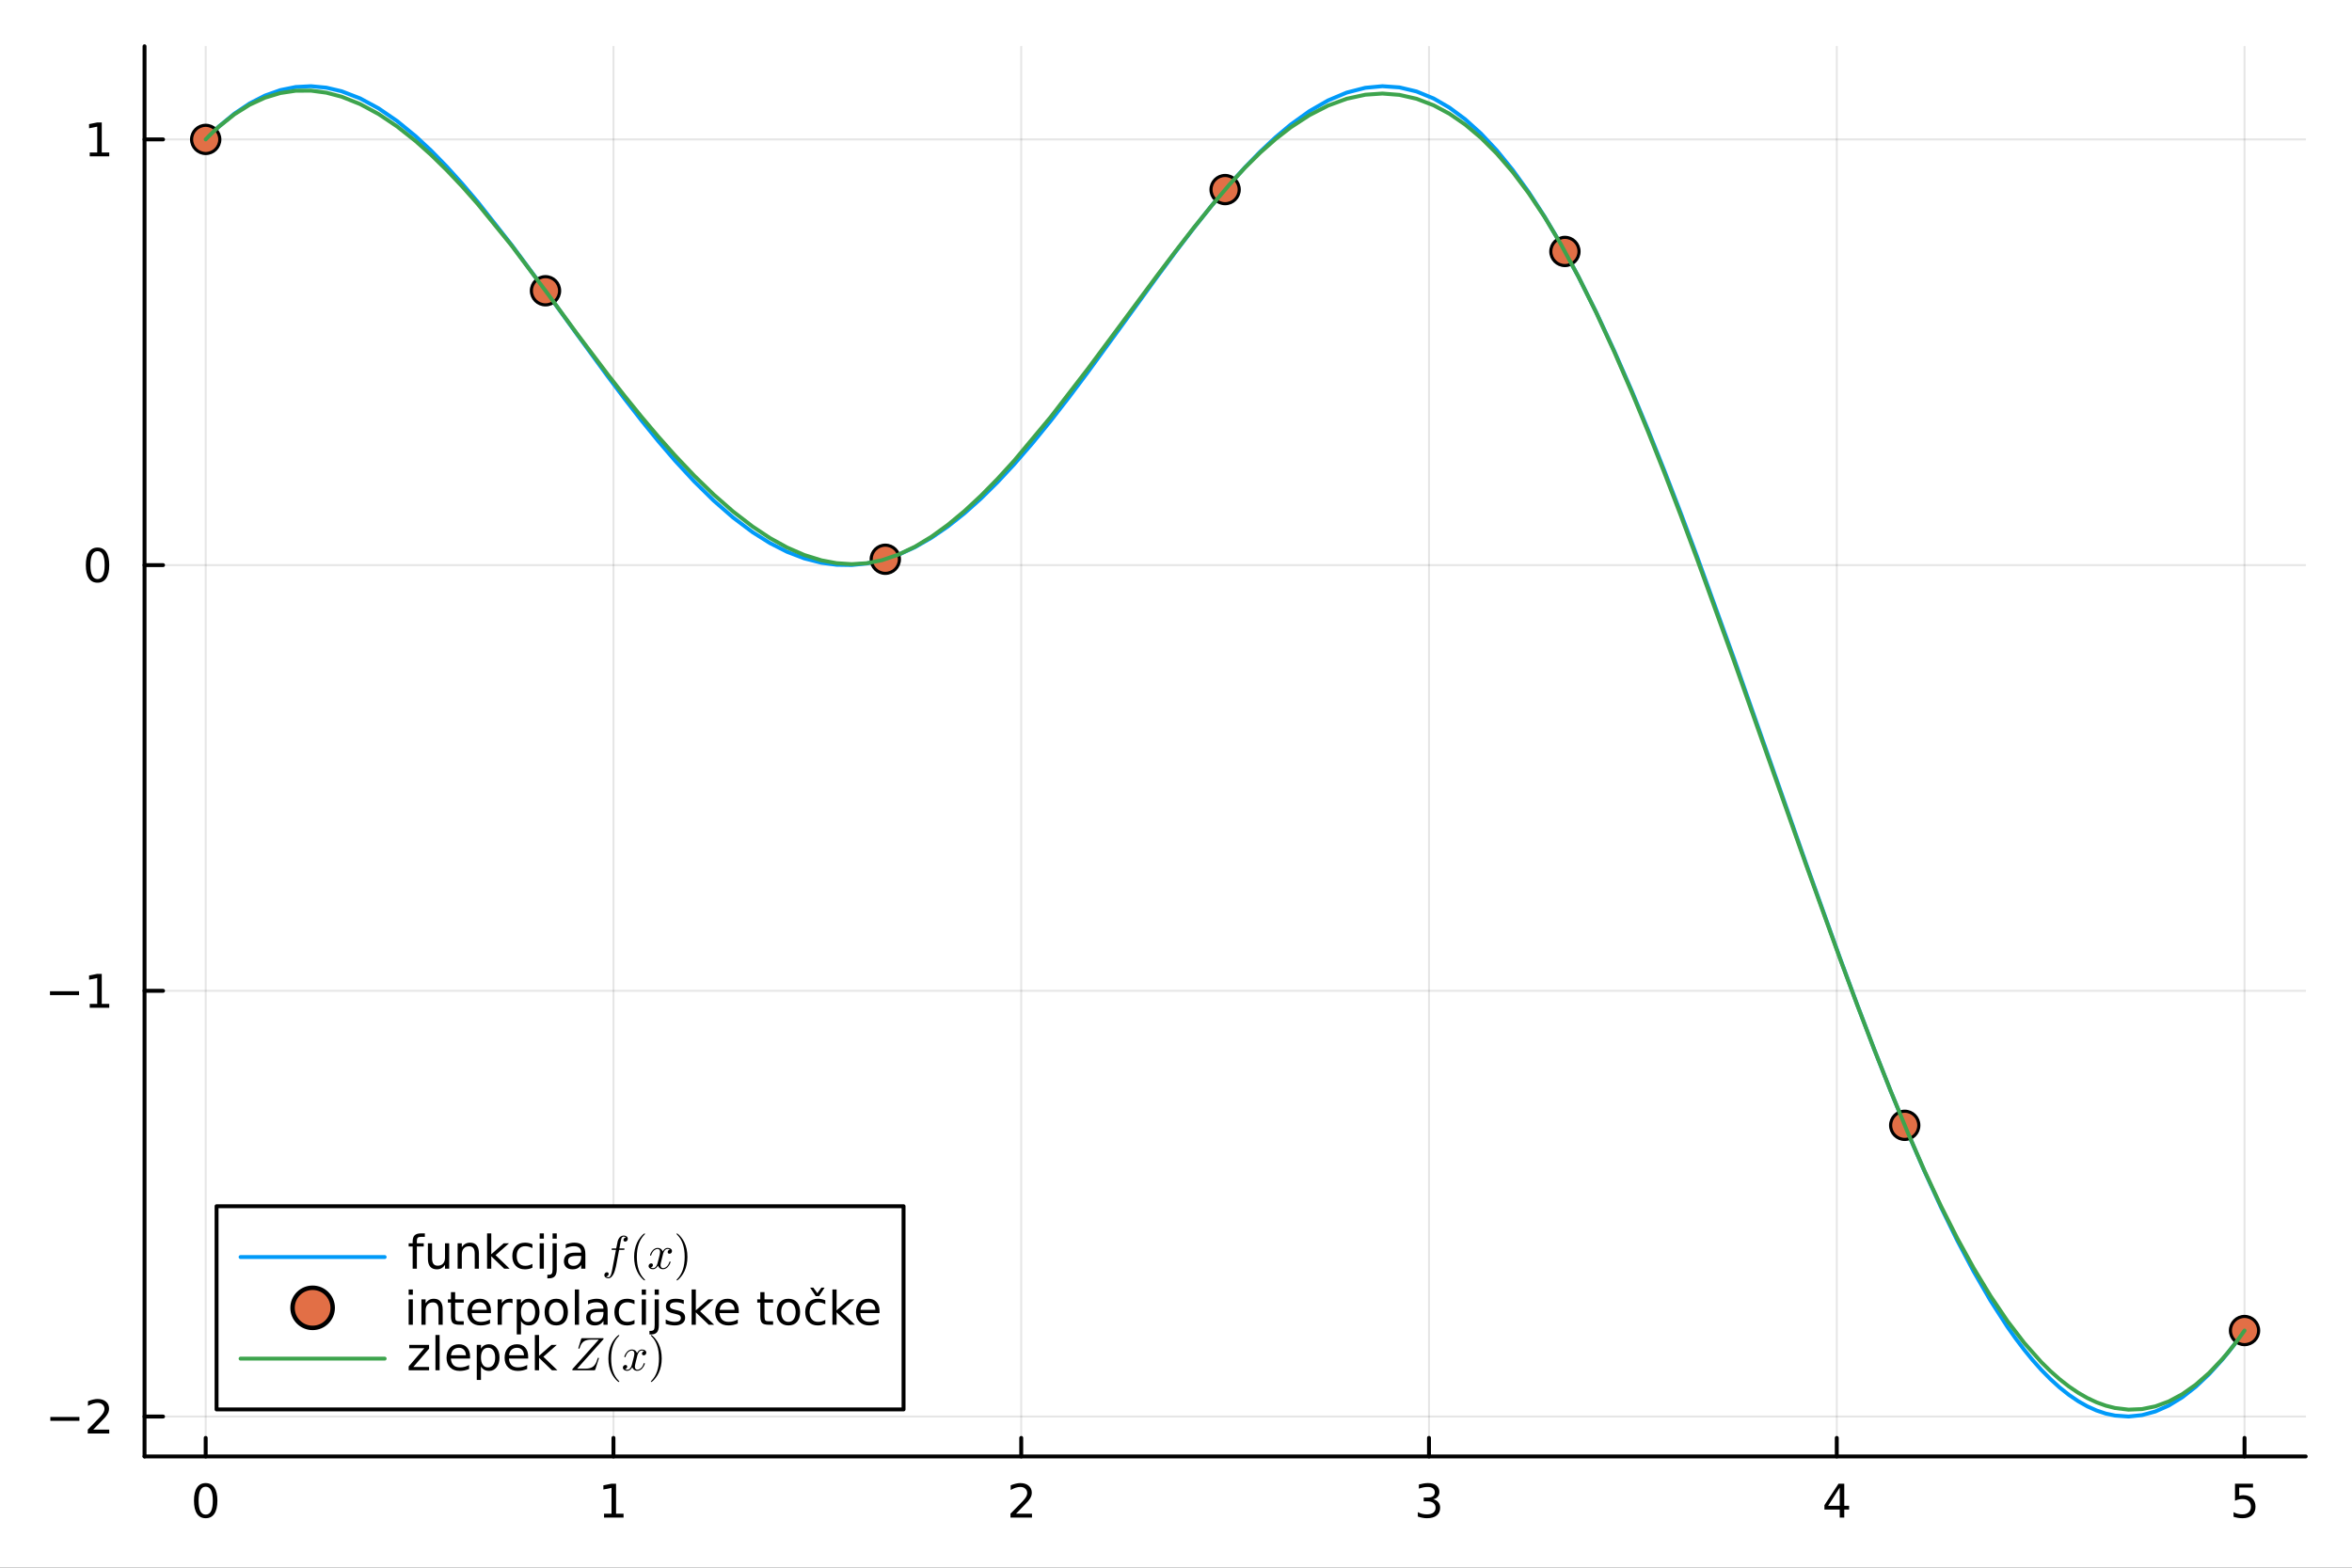 <?xml version="1.0" encoding="utf-8"?>
<svg xmlns="http://www.w3.org/2000/svg" xmlns:xlink="http://www.w3.org/1999/xlink" width="600" height="400" viewBox="0 0 2400 1600">
<rect x="0" y="0" width="2400" height="1600" fill="#333333" stroke="none"/>
<defs>
  <clipPath id="clip600">
    <rect x="0" y="0" width="2400" height="1600"/>
  </clipPath>
</defs>
<path clip-path="url(#clip600)" d="M0 1600 L2400 1600 L2400 0 L0 0  Z" fill="#ffffff" fill-rule="evenodd" fill-opacity="1"/>
<defs>
  <clipPath id="clip601">
    <rect x="480" y="0" width="1681" height="1600"/>
  </clipPath>
</defs>
<path clip-path="url(#clip600)" d="M147.478 1486.45 L2352.76 1486.45 L2352.76 47.244 L147.478 47.244  Z" fill="#ffffff" fill-rule="evenodd" fill-opacity="1"/>
<defs>
  <clipPath id="clip602">
    <rect x="147" y="47" width="2206" height="1440"/>
  </clipPath>
</defs>
<polyline clip-path="url(#clip602)" style="stroke:#000000; stroke-linecap:round; stroke-linejoin:round; stroke-width:2; stroke-opacity:0.1; fill:none" points="209.891,1486.45 209.891,47.244 "/>
<polyline clip-path="url(#clip602)" style="stroke:#000000; stroke-linecap:round; stroke-linejoin:round; stroke-width:2; stroke-opacity:0.1; fill:none" points="625.982,1486.45 625.982,47.244 "/>
<polyline clip-path="url(#clip602)" style="stroke:#000000; stroke-linecap:round; stroke-linejoin:round; stroke-width:2; stroke-opacity:0.1; fill:none" points="1042.07,1486.45 1042.07,47.244 "/>
<polyline clip-path="url(#clip602)" style="stroke:#000000; stroke-linecap:round; stroke-linejoin:round; stroke-width:2; stroke-opacity:0.1; fill:none" points="1458.16,1486.45 1458.16,47.244 "/>
<polyline clip-path="url(#clip602)" style="stroke:#000000; stroke-linecap:round; stroke-linejoin:round; stroke-width:2; stroke-opacity:0.1; fill:none" points="1874.25,1486.45 1874.25,47.244 "/>
<polyline clip-path="url(#clip602)" style="stroke:#000000; stroke-linecap:round; stroke-linejoin:round; stroke-width:2; stroke-opacity:0.1; fill:none" points="2290.34,1486.45 2290.34,47.244 "/>
<polyline clip-path="url(#clip600)" style="stroke:#000000; stroke-linecap:round; stroke-linejoin:round; stroke-width:4; stroke-opacity:1; fill:none" points="147.478,1486.45 2352.76,1486.45 "/>
<polyline clip-path="url(#clip600)" style="stroke:#000000; stroke-linecap:round; stroke-linejoin:round; stroke-width:4; stroke-opacity:1; fill:none" points="209.891,1486.45 209.891,1467.55 "/>
<polyline clip-path="url(#clip600)" style="stroke:#000000; stroke-linecap:round; stroke-linejoin:round; stroke-width:4; stroke-opacity:1; fill:none" points="625.982,1486.45 625.982,1467.55 "/>
<polyline clip-path="url(#clip600)" style="stroke:#000000; stroke-linecap:round; stroke-linejoin:round; stroke-width:4; stroke-opacity:1; fill:none" points="1042.07,1486.45 1042.07,1467.55 "/>
<polyline clip-path="url(#clip600)" style="stroke:#000000; stroke-linecap:round; stroke-linejoin:round; stroke-width:4; stroke-opacity:1; fill:none" points="1458.16,1486.45 1458.16,1467.55 "/>
<polyline clip-path="url(#clip600)" style="stroke:#000000; stroke-linecap:round; stroke-linejoin:round; stroke-width:4; stroke-opacity:1; fill:none" points="1874.25,1486.45 1874.25,1467.55 "/>
<polyline clip-path="url(#clip600)" style="stroke:#000000; stroke-linecap:round; stroke-linejoin:round; stroke-width:4; stroke-opacity:1; fill:none" points="2290.34,1486.45 2290.34,1467.55 "/>
<path clip-path="url(#clip600)" d="M209.891 1517.37 Q206.28 1517.37 204.452 1520.93 Q202.646 1524.47 202.646 1531.6 Q202.646 1538.71 204.452 1542.27 Q206.28 1545.82 209.891 1545.82 Q213.526 1545.82 215.331 1542.27 Q217.16 1538.71 217.16 1531.6 Q217.16 1524.47 215.331 1520.93 Q213.526 1517.37 209.891 1517.37 M209.891 1513.66 Q215.702 1513.66 218.757 1518.27 Q221.836 1522.85 221.836 1531.6 Q221.836 1540.33 218.757 1544.94 Q215.702 1549.52 209.891 1549.52 Q204.081 1549.52 201.003 1544.94 Q197.947 1540.33 197.947 1531.6 Q197.947 1522.85 201.003 1518.27 Q204.081 1513.66 209.891 1513.66 Z" fill="#000000" fill-rule="nonzero" fill-opacity="1" /><path clip-path="url(#clip600)" d="M616.364 1544.91 L624.002 1544.91 L624.002 1518.55 L615.692 1520.21 L615.692 1515.95 L623.956 1514.29 L628.632 1514.29 L628.632 1544.91 L636.271 1544.91 L636.271 1548.85 L616.364 1548.85 L616.364 1544.91 Z" fill="#000000" fill-rule="nonzero" fill-opacity="1" /><path clip-path="url(#clip600)" d="M1036.72 1544.91 L1053.04 1544.91 L1053.04 1548.85 L1031.1 1548.85 L1031.1 1544.91 Q1033.76 1542.16 1038.34 1537.53 Q1042.95 1532.88 1044.13 1531.53 Q1046.38 1529.01 1047.26 1527.27 Q1048.16 1525.51 1048.16 1523.82 Q1048.16 1521.07 1046.22 1519.33 Q1044.29 1517.6 1041.19 1517.6 Q1038.99 1517.6 1036.54 1518.36 Q1034.11 1519.13 1031.33 1520.68 L1031.33 1515.95 Q1034.16 1514.82 1036.61 1514.24 Q1039.06 1513.66 1041.1 1513.66 Q1046.47 1513.66 1049.66 1516.35 Q1052.86 1519.03 1052.86 1523.52 Q1052.86 1525.65 1052.05 1527.57 Q1051.26 1529.47 1049.16 1532.07 Q1048.58 1532.74 1045.47 1535.95 Q1042.37 1539.15 1036.72 1544.91 Z" fill="#000000" fill-rule="nonzero" fill-opacity="1" /><path clip-path="url(#clip600)" d="M1462.41 1530.21 Q1465.77 1530.93 1467.64 1533.2 Q1469.54 1535.47 1469.54 1538.8 Q1469.54 1543.92 1466.02 1546.72 Q1462.5 1549.52 1456.02 1549.52 Q1453.84 1549.52 1451.53 1549.08 Q1449.24 1548.66 1446.78 1547.81 L1446.78 1543.29 Q1448.73 1544.43 1451.04 1545.01 Q1453.36 1545.58 1455.88 1545.58 Q1460.28 1545.58 1462.57 1543.85 Q1464.89 1542.11 1464.89 1538.8 Q1464.89 1535.75 1462.73 1534.03 Q1460.6 1532.3 1456.78 1532.3 L1452.76 1532.3 L1452.76 1528.45 L1456.97 1528.45 Q1460.42 1528.45 1462.25 1527.09 Q1464.08 1525.7 1464.08 1523.11 Q1464.08 1520.45 1462.18 1519.03 Q1460.3 1517.6 1456.78 1517.6 Q1454.86 1517.6 1452.66 1518.01 Q1450.47 1518.43 1447.83 1519.31 L1447.83 1515.14 Q1450.49 1514.4 1452.8 1514.03 Q1455.14 1513.66 1457.2 1513.66 Q1462.53 1513.66 1465.63 1516.09 Q1468.73 1518.5 1468.73 1522.62 Q1468.73 1525.49 1467.09 1527.48 Q1465.44 1529.45 1462.41 1530.21 Z" fill="#000000" fill-rule="nonzero" fill-opacity="1" /><path clip-path="url(#clip600)" d="M1877.26 1518.36 L1865.46 1536.81 L1877.26 1536.81 L1877.26 1518.36 M1876.03 1514.29 L1881.91 1514.29 L1881.91 1536.81 L1886.84 1536.81 L1886.84 1540.7 L1881.91 1540.7 L1881.91 1548.85 L1877.26 1548.85 L1877.26 1540.7 L1861.66 1540.7 L1861.66 1536.19 L1876.03 1514.29 Z" fill="#000000" fill-rule="nonzero" fill-opacity="1" /><path clip-path="url(#clip600)" d="M2280.62 1514.29 L2298.98 1514.29 L2298.98 1518.22 L2284.9 1518.22 L2284.9 1526.7 Q2285.92 1526.35 2286.94 1526.19 Q2287.96 1526 2288.98 1526 Q2294.76 1526 2298.14 1529.17 Q2301.52 1532.34 2301.52 1537.76 Q2301.52 1543.34 2298.05 1546.44 Q2294.58 1549.52 2288.26 1549.52 Q2286.08 1549.52 2283.81 1549.15 Q2281.57 1548.78 2279.16 1548.04 L2279.16 1543.34 Q2281.25 1544.47 2283.47 1545.03 Q2285.69 1545.58 2288.17 1545.58 Q2292.17 1545.58 2294.51 1543.48 Q2296.85 1541.37 2296.85 1537.76 Q2296.85 1534.15 2294.51 1532.04 Q2292.17 1529.94 2288.17 1529.94 Q2286.29 1529.94 2284.42 1530.35 Q2282.56 1530.77 2280.62 1531.65 L2280.62 1514.29 Z" fill="#000000" fill-rule="nonzero" fill-opacity="1" /><polyline clip-path="url(#clip602)" style="stroke:#000000; stroke-linecap:round; stroke-linejoin:round; stroke-width:2; stroke-opacity:0.1; fill:none" points="147.478,1445.73 2352.76,1445.73 "/>
<polyline clip-path="url(#clip602)" style="stroke:#000000; stroke-linecap:round; stroke-linejoin:round; stroke-width:2; stroke-opacity:0.1; fill:none" points="147.478,1011.24 2352.76,1011.24 "/>
<polyline clip-path="url(#clip602)" style="stroke:#000000; stroke-linecap:round; stroke-linejoin:round; stroke-width:2; stroke-opacity:0.1; fill:none" points="147.478,576.761 2352.76,576.761 "/>
<polyline clip-path="url(#clip602)" style="stroke:#000000; stroke-linecap:round; stroke-linejoin:round; stroke-width:2; stroke-opacity:0.1; fill:none" points="147.478,142.278 2352.76,142.278 "/>
<polyline clip-path="url(#clip600)" style="stroke:#000000; stroke-linecap:round; stroke-linejoin:round; stroke-width:4; stroke-opacity:1; fill:none" points="147.478,1486.45 147.478,47.244 "/>
<polyline clip-path="url(#clip600)" style="stroke:#000000; stroke-linecap:round; stroke-linejoin:round; stroke-width:4; stroke-opacity:1; fill:none" points="147.478,1445.73 166.376,1445.73 "/>
<polyline clip-path="url(#clip600)" style="stroke:#000000; stroke-linecap:round; stroke-linejoin:round; stroke-width:4; stroke-opacity:1; fill:none" points="147.478,1011.24 166.376,1011.24 "/>
<polyline clip-path="url(#clip600)" style="stroke:#000000; stroke-linecap:round; stroke-linejoin:round; stroke-width:4; stroke-opacity:1; fill:none" points="147.478,576.761 166.376,576.761 "/>
<polyline clip-path="url(#clip600)" style="stroke:#000000; stroke-linecap:round; stroke-linejoin:round; stroke-width:4; stroke-opacity:1; fill:none" points="147.478,142.278 166.376,142.278 "/>
<path clip-path="url(#clip600)" d="M51.362 1446.18 L81.038 1446.18 L81.038 1450.11 L51.362 1450.11 L51.362 1446.18 Z" fill="#000000" fill-rule="nonzero" fill-opacity="1" /><path clip-path="url(#clip600)" d="M95.159 1459.07 L111.478 1459.07 L111.478 1463.01 L89.534 1463.01 L89.534 1459.07 Q92.196 1456.32 96.779 1451.69 Q101.385 1447.03 102.566 1445.69 Q104.811 1443.17 105.691 1441.43 Q106.594 1439.67 106.594 1437.98 Q106.594 1435.23 104.649 1433.49 Q102.728 1431.76 99.626 1431.76 Q97.427 1431.76 94.973 1432.52 Q92.543 1433.28 89.765 1434.84 L89.765 1430.11 Q92.589 1428.98 95.043 1428.4 Q97.496 1427.82 99.534 1427.82 Q104.904 1427.82 108.098 1430.51 Q111.293 1433.19 111.293 1437.68 Q111.293 1439.81 110.483 1441.73 Q109.696 1443.63 107.589 1446.22 Q107.01 1446.9 103.909 1450.11 Q100.807 1453.31 95.159 1459.07 Z" fill="#000000" fill-rule="nonzero" fill-opacity="1" /><path clip-path="url(#clip600)" d="M50.992 1011.69 L80.668 1011.69 L80.668 1015.63 L50.992 1015.63 L50.992 1011.69 Z" fill="#000000" fill-rule="nonzero" fill-opacity="1" /><path clip-path="url(#clip600)" d="M91.571 1024.59 L99.21 1024.59 L99.21 998.223 L90.899 999.889 L90.899 995.63 L99.163 993.964 L103.839 993.964 L103.839 1024.59 L111.478 1024.59 L111.478 1028.52 L91.571 1028.52 L91.571 1024.59 Z" fill="#000000" fill-rule="nonzero" fill-opacity="1" /><path clip-path="url(#clip600)" d="M99.534 562.56 Q95.922 562.56 94.094 566.124 Q92.288 569.666 92.288 576.796 Q92.288 583.902 94.094 587.467 Q95.922 591.009 99.534 591.009 Q103.168 591.009 104.973 587.467 Q106.802 583.902 106.802 576.796 Q106.802 569.666 104.973 566.124 Q103.168 562.56 99.534 562.56 M99.534 558.856 Q105.344 558.856 108.399 563.462 Q111.478 568.046 111.478 576.796 Q111.478 585.522 108.399 590.129 Q105.344 594.712 99.534 594.712 Q93.723 594.712 90.645 590.129 Q87.589 585.522 87.589 576.796 Q87.589 568.046 90.645 563.462 Q93.723 558.856 99.534 558.856 Z" fill="#000000" fill-rule="nonzero" fill-opacity="1" /><path clip-path="url(#clip600)" d="M91.571 155.623 L99.21 155.623 L99.21 129.258 L90.899 130.924 L90.899 126.665 L99.163 124.998 L103.839 124.998 L103.839 155.623 L111.478 155.623 L111.478 159.558 L91.571 159.558 L91.571 155.623 Z" fill="#000000" fill-rule="nonzero" fill-opacity="1" /><polyline clip-path="url(#clip602)" style="stroke:#009af9; stroke-linecap:round; stroke-linejoin:round; stroke-width:4; stroke-opacity:1; fill:none" points="209.891,142.278 213.278,138.8 216.664,135.437 220.05,132.19 223.436,129.058 239.092,116.085 254.747,105.59 270.402,97.564 286.057,91.983 301.712,88.809 317.368,87.994 333.023,89.474 348.678,93.174 367.494,100.435 386.311,110.605 405.127,123.491 423.943,138.877 439.852,153.665 455.761,169.927 471.67,187.506 487.579,206.239 522.142,250.108 556.705,296.856 588.569,340.943 620.434,384.529 637.514,407.211 654.595,429.157 671.676,450.173 688.757,470.075 708.547,491.516 728.337,510.984 748.127,528.255 767.917,543.131 785.503,554.203 803.09,563.151 820.677,569.893 838.264,574.37 853.686,576.4 869.108,576.642 884.53,575.095 899.953,571.771 916.767,566.147 933.581,558.483 950.395,548.841 967.21,537.3 984.124,523.872 1001.04,508.73 1017.95,492.002 1034.87,473.828 1053.57,452.237 1072.27,429.29 1090.97,405.227 1109.67,380.303 1145.26,331.45 1180.84,282.35 1199.34,257.379 1217.84,233.15 1236.35,209.942 1254.85,188.023 1270.42,170.768 1285.99,154.766 1301.57,140.166 1317.14,127.108 1336.16,113.449 1355.17,102.512 1374.18,94.501 1393.2,89.601 1410.62,87.976 1428.03,89.198 1445.45,93.351 1462.87,100.5 1478.96,109.801 1495.04,121.715 1511.13,136.245 1527.22,153.38 1543.51,173.365 1559.81,195.951 1576.1,221.076 1592.4,248.665 1610.66,282.397 1628.92,318.956 1647.19,358.166 1665.45,399.832 1682,439.527 1698.55,480.886 1715.1,523.721 1731.64,567.836 1769.54,672.542 1807.43,780.223 1842.52,880.159 1877.61,977.999 1894.9,1024.77 1912.2,1070.22 1929.5,1114.09 1946.79,1156.13 1963.58,1194.97 1980.38,1231.65 1997.17,1265.97 2013.96,1297.74 2031.18,1327.48 2048.39,1354.19 2057,1366.36 2065.61,1377.71 2074.21,1388.24 2082.82,1397.92 2092.25,1407.53 2101.68,1416.1 2111.11,1423.6 2120.54,1430.03 2129.97,1435.36 2139.4,1439.6 2148.83,1442.74 2158.27,1444.76 2171.96,1445.72 2185.66,1444.32 2199.36,1440.57 2213.06,1434.48 2226.76,1426.09 2240.46,1415.41 2254.16,1402.49 2267.86,1387.37 2273.48,1380.55 2279.1,1373.37 2284.72,1365.84 2290.34,1357.96 "/>
<circle clip-path="url(#clip602)" cx="209.891" cy="142.278" r="14.4" fill="#e26f46" fill-rule="evenodd" fill-opacity="1" stroke="#000000" stroke-opacity="1" stroke-width="3.2"/>
<circle clip-path="url(#clip602)" cx="556.633" cy="296.757" r="14.4" fill="#e26f46" fill-rule="evenodd" fill-opacity="1" stroke="#000000" stroke-opacity="1" stroke-width="3.2"/>
<circle clip-path="url(#clip602)" cx="903.375" cy="570.794" r="14.4" fill="#e26f46" fill-rule="evenodd" fill-opacity="1" stroke="#000000" stroke-opacity="1" stroke-width="3.2"/>
<circle clip-path="url(#clip602)" cx="1250.12" cy="193.489" r="14.4" fill="#e26f46" fill-rule="evenodd" fill-opacity="1" stroke="#000000" stroke-opacity="1" stroke-width="3.2"/>
<circle clip-path="url(#clip602)" cx="1596.86" cy="256.634" r="14.4" fill="#e26f46" fill-rule="evenodd" fill-opacity="1" stroke="#000000" stroke-opacity="1" stroke-width="3.2"/>
<circle clip-path="url(#clip602)" cx="1943.6" cy="1148.52" r="14.4" fill="#e26f46" fill-rule="evenodd" fill-opacity="1" stroke="#000000" stroke-opacity="1" stroke-width="3.2"/>
<circle clip-path="url(#clip602)" cx="2290.34" cy="1357.96" r="14.4" fill="#e26f46" fill-rule="evenodd" fill-opacity="1" stroke="#000000" stroke-opacity="1" stroke-width="3.2"/>
<polyline clip-path="url(#clip602)" style="stroke:#3da44d; stroke-linecap:round; stroke-linejoin:round; stroke-width:4; stroke-opacity:1; fill:none" points="209.891,142.278 213.278,138.81 216.664,135.476 220.05,132.275 223.436,129.207 239.092,116.709 254.747,106.906 270.402,99.693 286.057,94.962 301.712,92.606 317.368,92.519 333.023,94.592 348.678,98.721 367.494,106.25 386.311,116.406 405.127,129.005 423.943,143.859 439.852,158.041 455.761,173.591 471.67,190.397 487.579,208.346 522.142,250.743 556.705,296.856 588.569,340.339 620.434,382.515 637.514,404.304 654.595,425.359 671.676,445.557 688.757,464.772 708.547,485.641 728.337,504.828 748.127,522.141 767.917,537.384 785.503,549.037 803.09,558.766 820.677,566.435 838.264,571.907 853.686,574.791 869.108,575.789 884.53,574.809 899.953,571.76 916.767,566.04 933.581,558.002 950.395,547.817 967.21,535.655 984.124,521.597 1001.04,505.881 1017.95,488.678 1034.87,470.162 1072.27,425.409 1109.67,376.932 1145.26,329.047 1180.84,281.076 1199.34,256.634 1217.84,232.827 1236.35,209.879 1254.85,188.043 1270.42,171.108 1285.99,155.739 1301.57,141.991 1317.14,129.914 1336.16,117.512 1355.17,107.774 1374.18,100.794 1393.2,96.669 1410.62,95.475 1428.03,96.828 1445.45,100.8 1462.87,107.466 1478.96,116.076 1495.04,127.104 1511.13,140.604 1527.22,156.636 1543.51,175.515 1559.81,197.11 1576.1,221.48 1592.4,248.685 1610.66,282.485 1628.92,319.365 1647.19,359.029 1665.45,401.19 1682,441.312 1698.55,483.036 1715.1,526.149 1731.64,570.436 1769.54,675.128 1807.43,782.304 1842.52,881.527 1877.61,978.653 1894.9,1025.14 1912.2,1070.37 1929.5,1114.12 1946.79,1156.12 1963.58,1194.58 1980.38,1230.47 1997.17,1263.71 2013.96,1294.26 2031.18,1322.71 2048.39,1348.2 2065.61,1370.67 2082.82,1390.05 2092.25,1399.34 2101.68,1407.67 2111.11,1415.04 2120.54,1421.43 2129.97,1426.84 2139.4,1431.25 2148.83,1434.66 2158.27,1437.05 2171.96,1438.69 2185.66,1438.13 2199.36,1435.34 2213.06,1430.29 2226.76,1422.95 2240.46,1413.29 2254.16,1401.27 2267.86,1386.86 2273.48,1380.25 2279.1,1373.23 2284.72,1365.8 2290.34,1357.96 "/>
<path clip-path="url(#clip600)" d="M220.987 1438.47 L921.999 1438.47 L921.999 1231.11 L220.987 1231.11  Z" fill="#ffffff" fill-rule="evenodd" fill-opacity="1"/>
<polyline clip-path="url(#clip600)" style="stroke:#000000; stroke-linecap:round; stroke-linejoin:round; stroke-width:4; stroke-opacity:1; fill:none" points="220.987,1438.47 921.999,1438.47 921.999,1231.11 220.987,1231.11 220.987,1438.47 "/>
<polyline clip-path="url(#clip600)" style="stroke:#009af9; stroke-linecap:round; stroke-linejoin:round; stroke-width:4; stroke-opacity:1; fill:none" points="245.49,1282.95 392.509,1282.95 "/>
<path clip-path="url(#clip600)" d="M433.516 1258.81 L433.516 1262.35 L429.442 1262.35 Q427.151 1262.35 426.248 1263.28 Q425.368 1264.2 425.368 1266.61 L425.368 1268.9 L432.382 1268.9 L432.382 1272.21 L425.368 1272.21 L425.368 1294.83 L421.086 1294.83 L421.086 1272.21 L417.012 1272.21 L417.012 1268.9 L421.086 1268.9 L421.086 1267.1 Q421.086 1262.77 423.1 1260.8 Q425.114 1258.81 429.489 1258.81 L433.516 1258.81 Z" fill="#000000" fill-rule="nonzero" fill-opacity="1" /><path clip-path="url(#clip600)" d="M436.641 1284.6 L436.641 1268.9 L440.901 1268.9 L440.901 1284.44 Q440.901 1288.12 442.336 1289.97 Q443.771 1291.8 446.641 1291.8 Q450.09 1291.8 452.081 1289.6 Q454.095 1287.4 454.095 1283.6 L454.095 1268.9 L458.354 1268.9 L458.354 1294.83 L454.095 1294.83 L454.095 1290.85 Q452.544 1293.21 450.484 1294.37 Q448.447 1295.5 445.739 1295.5 Q441.271 1295.5 438.956 1292.72 Q436.641 1289.95 436.641 1284.6 M447.359 1268.28 L447.359 1268.28 Z" fill="#000000" fill-rule="nonzero" fill-opacity="1" /><path clip-path="url(#clip600)" d="M488.678 1279.18 L488.678 1294.83 L484.419 1294.83 L484.419 1279.32 Q484.419 1275.64 482.984 1273.81 Q481.549 1271.98 478.678 1271.98 Q475.229 1271.98 473.238 1274.18 Q471.248 1276.38 471.248 1280.18 L471.248 1294.83 L466.965 1294.83 L466.965 1268.9 L471.248 1268.9 L471.248 1272.93 Q472.775 1270.59 474.836 1269.44 Q476.919 1268.28 479.627 1268.28 Q484.095 1268.28 486.387 1271.06 Q488.678 1273.81 488.678 1279.18 Z" fill="#000000" fill-rule="nonzero" fill-opacity="1" /><path clip-path="url(#clip600)" d="M497.011 1258.81 L501.294 1258.81 L501.294 1280.08 L514.002 1268.9 L519.442 1268.9 L505.692 1281.03 L520.021 1294.83 L514.465 1294.83 L501.294 1282.17 L501.294 1294.83 L497.011 1294.83 L497.011 1258.81 Z" fill="#000000" fill-rule="nonzero" fill-opacity="1" /><path clip-path="url(#clip600)" d="M543.284 1269.9 L543.284 1273.88 Q541.479 1272.89 539.65 1272.4 Q537.845 1271.89 535.993 1271.89 Q531.849 1271.89 529.558 1274.53 Q527.266 1277.14 527.266 1281.89 Q527.266 1286.64 529.558 1289.27 Q531.849 1291.89 535.993 1291.89 Q537.845 1291.89 539.65 1291.4 Q541.479 1290.89 543.284 1289.9 L543.284 1293.83 Q541.502 1294.67 539.581 1295.08 Q537.683 1295.5 535.53 1295.5 Q529.673 1295.5 526.224 1291.82 Q522.775 1288.14 522.775 1281.89 Q522.775 1275.55 526.247 1271.91 Q529.743 1268.28 535.808 1268.28 Q537.775 1268.28 539.65 1268.7 Q541.525 1269.09 543.284 1269.9 Z" fill="#000000" fill-rule="nonzero" fill-opacity="1" /><path clip-path="url(#clip600)" d="M550.692 1268.9 L554.951 1268.9 L554.951 1294.83 L550.692 1294.83 L550.692 1268.9 M550.692 1258.81 L554.951 1258.81 L554.951 1264.2 L550.692 1264.2 L550.692 1258.81 Z" fill="#000000" fill-rule="nonzero" fill-opacity="1" /><path clip-path="url(#clip600)" d="M563.863 1268.9 L568.122 1268.9 L568.122 1295.29 Q568.122 1300.25 566.224 1302.47 Q564.349 1304.69 560.159 1304.69 L558.539 1304.69 L558.539 1301.08 L559.673 1301.08 Q562.104 1301.08 562.983 1299.95 Q563.863 1298.83 563.863 1295.29 L563.863 1268.9 M563.863 1258.81 L568.122 1258.81 L568.122 1264.2 L563.863 1264.2 L563.863 1258.81 Z" fill="#000000" fill-rule="nonzero" fill-opacity="1" /><path clip-path="url(#clip600)" d="M588.817 1281.8 Q583.655 1281.8 581.664 1282.98 Q579.673 1284.16 579.673 1287.01 Q579.673 1289.27 581.155 1290.62 Q582.659 1291.94 585.229 1291.94 Q588.77 1291.94 590.9 1289.44 Q593.053 1286.91 593.053 1282.75 L593.053 1281.8 L588.817 1281.8 M597.312 1280.04 L597.312 1294.83 L593.053 1294.83 L593.053 1290.89 Q591.594 1293.26 589.418 1294.39 Q587.242 1295.5 584.094 1295.5 Q580.113 1295.5 577.752 1293.28 Q575.414 1291.03 575.414 1287.28 Q575.414 1282.91 578.33 1280.69 Q581.27 1278.46 587.08 1278.46 L593.053 1278.46 L593.053 1278.05 Q593.053 1275.11 591.108 1273.51 Q589.187 1271.89 585.692 1271.89 Q583.469 1271.89 581.363 1272.42 Q579.256 1272.95 577.312 1274.02 L577.312 1270.08 Q579.65 1269.18 581.849 1268.74 Q584.048 1268.28 586.131 1268.28 Q591.756 1268.28 594.534 1271.2 Q597.312 1274.11 597.312 1280.04 Z" fill="#000000" fill-rule="nonzero" fill-opacity="1" /><path clip-path="url(#clip600)" d="M640.601 1264.31 Q640.601 1265.6 639.781 1266.39 Q638.985 1267.19 637.978 1267.19 Q637.252 1267.19 636.713 1266.75 Q636.198 1266.3 636.198 1265.53 Q636.198 1264.73 636.807 1263.89 Q637.416 1263.05 638.798 1262.93 Q637.884 1262.06 636.432 1262.06 Q635.706 1262.06 635.097 1262.53 Q634.511 1262.97 634.183 1263.7 Q633.832 1264.45 633.036 1268.69 Q632.778 1270.07 632.544 1271.41 Q632.31 1272.74 632.028 1274.15 L636.01 1274.15 Q636.526 1274.15 636.736 1274.17 Q636.947 1274.19 637.111 1274.31 Q637.298 1274.43 637.298 1274.69 Q637.298 1275.34 636.994 1275.51 Q636.713 1275.65 635.87 1275.65 L631.747 1275.65 L628.866 1290.85 Q628.796 1291.29 628.492 1292.7 Q628.211 1294.08 627.531 1296.35 Q626.852 1298.65 626.173 1300.01 Q625.798 1300.78 625.306 1301.5 Q624.838 1302.25 624.159 1303 Q623.479 1303.75 622.589 1304.2 Q621.699 1304.67 620.762 1304.67 Q619.17 1304.67 617.928 1303.78 Q616.687 1302.89 616.687 1301.36 Q616.687 1300.08 617.483 1299.28 Q618.303 1298.48 619.31 1298.48 Q620.036 1298.48 620.551 1298.93 Q621.09 1299.37 621.09 1300.15 Q621.09 1300.47 620.973 1300.85 Q620.856 1301.22 620.598 1301.65 Q620.341 1302.09 619.779 1302.39 Q619.216 1302.7 618.443 1302.75 Q619.357 1303.61 620.762 1303.61 Q621.207 1303.61 621.605 1303.43 Q622.004 1303.26 622.332 1302.84 Q622.683 1302.42 622.941 1302 Q623.198 1301.6 623.456 1300.83 Q623.713 1300.08 623.877 1299.51 Q624.041 1298.95 624.252 1297.94 Q624.486 1296.94 624.604 1296.33 Q624.721 1295.74 624.931 1294.6 L628.515 1275.65 L625.353 1275.65 Q624.791 1275.65 624.557 1275.62 Q624.346 1275.6 624.182 1275.48 Q624.018 1275.34 624.018 1275.06 Q624.018 1274.62 624.205 1274.43 Q624.416 1274.22 624.65 1274.19 Q624.885 1274.15 625.447 1274.15 L628.773 1274.15 Q629.897 1268.22 630.342 1266.63 Q630.857 1264.94 631.654 1263.77 Q632.45 1262.58 633.34 1262.01 Q634.23 1261.45 634.956 1261.24 Q635.706 1261.01 636.432 1261.01 Q638.071 1261.01 639.336 1261.9 Q640.601 1262.76 640.601 1264.31 Z" fill="#000000" fill-rule="nonzero" fill-opacity="1" /><path clip-path="url(#clip600)" d="M647.054 1282.84 Q647.054 1274.73 650.075 1268.2 Q651.363 1265.46 653.167 1263.16 Q654.97 1260.87 656.165 1259.86 Q657.36 1258.85 657.687 1258.85 Q658.156 1258.85 658.179 1259.32 Q658.179 1259.56 657.547 1260.14 Q649.818 1268.01 649.841 1282.84 Q649.841 1297.71 657.36 1305.28 Q658.179 1306.1 658.179 1306.35 Q658.179 1306.82 657.687 1306.82 Q657.36 1306.82 656.212 1305.86 Q655.064 1304.9 653.284 1302.7 Q651.504 1300.5 650.216 1297.8 Q647.054 1291.27 647.054 1282.84 Z" fill="#000000" fill-rule="nonzero" fill-opacity="1" /><path clip-path="url(#clip600)" d="M685.712 1276.79 Q685.712 1278.11 684.892 1278.86 Q684.073 1279.58 683.136 1279.58 Q682.246 1279.58 681.777 1279.07 Q681.309 1278.55 681.309 1277.89 Q681.309 1277 681.965 1276.23 Q682.62 1275.46 683.604 1275.3 Q682.644 1274.69 681.215 1274.69 Q680.278 1274.69 679.458 1275.18 Q678.662 1275.67 678.17 1276.3 Q677.702 1276.93 677.28 1277.85 Q676.882 1278.74 676.718 1279.28 Q676.577 1279.79 676.46 1280.35 L674.821 1286.91 Q674.024 1290.03 674.024 1291.13 Q674.024 1292.49 674.68 1293.4 Q675.336 1294.29 676.648 1294.29 Q677.163 1294.29 677.748 1294.15 Q678.334 1293.99 679.084 1293.56 Q679.856 1293.12 680.536 1292.46 Q681.238 1291.78 681.918 1290.64 Q682.597 1289.49 683.042 1288.01 Q683.182 1287.5 683.651 1287.5 Q684.236 1287.5 684.236 1287.97 Q684.236 1288.36 683.909 1289.21 Q683.604 1290.03 682.925 1291.11 Q682.269 1292.16 681.402 1293.12 Q680.536 1294.06 679.248 1294.71 Q677.959 1295.37 676.554 1295.37 Q674.54 1295.37 673.205 1294.29 Q671.869 1293.21 671.378 1291.71 Q671.26 1291.93 671.097 1292.21 Q670.933 1292.49 670.441 1293.12 Q669.972 1293.73 669.434 1294.2 Q668.895 1294.64 668.052 1294.99 Q667.232 1295.37 666.342 1295.37 Q665.217 1295.37 664.21 1295.04 Q663.227 1294.71 662.524 1293.96 Q661.821 1293.21 661.821 1292.18 Q661.821 1291.03 662.594 1290.24 Q663.391 1289.42 664.468 1289.42 Q665.147 1289.42 665.686 1289.82 Q666.248 1290.22 666.248 1291.08 Q666.248 1292.04 665.592 1292.77 Q664.936 1293.49 664 1293.68 Q664.96 1294.29 666.389 1294.29 Q667.934 1294.29 669.152 1292.93 Q670.37 1291.57 670.956 1289.3 Q672.408 1283.84 672.97 1281.41 Q673.532 1278.95 673.532 1277.89 Q673.532 1276.91 673.275 1276.23 Q673.017 1275.55 672.572 1275.25 Q672.151 1274.92 671.752 1274.8 Q671.378 1274.69 670.956 1274.69 Q670.253 1274.69 669.457 1274.97 Q668.684 1275.25 667.747 1275.9 Q666.834 1276.54 665.967 1277.85 Q665.1 1279.16 664.515 1280.96 Q664.398 1281.5 663.882 1281.5 Q663.32 1281.48 663.32 1281.01 Q663.32 1280.61 663.625 1279.79 Q663.953 1278.95 664.608 1277.89 Q665.288 1276.84 666.154 1275.9 Q667.044 1274.94 668.333 1274.29 Q669.644 1273.63 671.05 1273.63 Q671.682 1273.63 672.291 1273.77 Q672.923 1273.89 673.673 1274.24 Q674.446 1274.59 675.125 1275.37 Q675.804 1276.14 676.226 1277.26 Q676.507 1276.72 676.882 1276.21 Q677.28 1275.69 677.889 1275.06 Q678.521 1274.41 679.388 1274.03 Q680.278 1273.63 681.262 1273.63 Q682.222 1273.63 683.159 1273.89 Q684.096 1274.12 684.892 1274.9 Q685.712 1275.65 685.712 1276.79 Z" fill="#000000" fill-rule="nonzero" fill-opacity="1" /><path clip-path="url(#clip600)" d="M690.325 1306.35 Q690.325 1306.12 690.934 1305.53 Q698.663 1297.66 698.663 1282.84 Q698.663 1267.96 691.238 1260.45 Q690.325 1259.58 690.325 1259.32 Q690.325 1258.85 690.793 1258.85 Q691.121 1258.85 692.269 1259.81 Q693.44 1260.77 695.197 1262.97 Q696.977 1265.18 698.288 1267.87 Q701.45 1274.41 701.45 1282.84 Q701.45 1290.94 698.429 1297.48 Q697.141 1300.22 695.337 1302.51 Q693.534 1304.81 692.339 1305.81 Q691.144 1306.82 690.793 1306.82 Q690.325 1306.82 690.325 1306.35 Z" fill="#000000" fill-rule="nonzero" fill-opacity="1" /><circle clip-path="url(#clip600)" cx="319" cy="1334.79" r="20.48" fill="#e26f46" fill-rule="evenodd" fill-opacity="1" stroke="#000000" stroke-opacity="1" stroke-width="4.551"/>
<path clip-path="url(#clip600)" d="M417.012 1326.15 L421.271 1326.15 L421.271 1352.07 L417.012 1352.07 L417.012 1326.15 M417.012 1316.06 L421.271 1316.06 L421.271 1321.45 L417.012 1321.45 L417.012 1316.06 Z" fill="#000000" fill-rule="nonzero" fill-opacity="1" /><path clip-path="url(#clip600)" d="M451.734 1336.43 L451.734 1352.07 L447.475 1352.07 L447.475 1336.57 Q447.475 1332.88 446.04 1331.06 Q444.604 1329.23 441.734 1329.23 Q438.285 1329.23 436.294 1331.43 Q434.303 1333.63 434.303 1337.42 L434.303 1352.07 L430.021 1352.07 L430.021 1326.15 L434.303 1326.15 L434.303 1330.18 Q435.831 1327.84 437.891 1326.68 Q439.975 1325.52 442.683 1325.52 Q447.151 1325.52 449.442 1328.3 Q451.734 1331.06 451.734 1336.43 Z" fill="#000000" fill-rule="nonzero" fill-opacity="1" /><path clip-path="url(#clip600)" d="M464.442 1318.79 L464.442 1326.15 L473.215 1326.15 L473.215 1329.46 L464.442 1329.46 L464.442 1343.53 Q464.442 1346.7 465.299 1347.61 Q466.178 1348.51 468.84 1348.51 L473.215 1348.51 L473.215 1352.07 L468.84 1352.07 Q463.91 1352.07 462.035 1350.25 Q460.16 1348.39 460.16 1343.53 L460.16 1329.46 L457.035 1329.46 L457.035 1326.15 L460.16 1326.15 L460.16 1318.79 L464.442 1318.79 Z" fill="#000000" fill-rule="nonzero" fill-opacity="1" /><path clip-path="url(#clip600)" d="M500.993 1338.05 L500.993 1340.13 L481.41 1340.13 Q481.687 1344.53 484.049 1346.84 Q486.433 1349.13 490.669 1349.13 Q493.123 1349.13 495.414 1348.53 Q497.729 1347.93 499.998 1346.73 L499.998 1350.75 Q497.706 1351.73 495.299 1352.24 Q492.891 1352.75 490.414 1352.75 Q484.211 1352.75 480.576 1349.13 Q476.965 1345.52 476.965 1339.37 Q476.965 1333 480.391 1329.27 Q483.84 1325.52 489.674 1325.52 Q494.905 1325.52 497.937 1328.9 Q500.993 1332.26 500.993 1338.05 M496.734 1336.8 Q496.687 1333.3 494.766 1331.22 Q492.868 1329.13 489.72 1329.13 Q486.155 1329.13 484.002 1331.15 Q481.873 1333.16 481.549 1336.82 L496.734 1336.8 Z" fill="#000000" fill-rule="nonzero" fill-opacity="1" /><path clip-path="url(#clip600)" d="M523.007 1330.13 Q522.289 1329.71 521.433 1329.53 Q520.599 1329.32 519.581 1329.32 Q515.97 1329.32 514.025 1331.68 Q512.104 1334.02 512.104 1338.42 L512.104 1352.07 L507.822 1352.07 L507.822 1326.15 L512.104 1326.15 L512.104 1330.18 Q513.447 1327.82 515.599 1326.68 Q517.752 1325.52 520.831 1325.52 Q521.271 1325.52 521.803 1325.59 Q522.335 1325.64 522.984 1325.76 L523.007 1330.13 Z" fill="#000000" fill-rule="nonzero" fill-opacity="1" /><path clip-path="url(#clip600)" d="M531.595 1348.19 L531.595 1361.94 L527.312 1361.94 L527.312 1326.15 L531.595 1326.15 L531.595 1330.08 Q532.937 1327.77 534.974 1326.66 Q537.034 1325.52 539.882 1325.52 Q544.604 1325.52 547.544 1329.27 Q550.507 1333.02 550.507 1339.13 Q550.507 1345.25 547.544 1349 Q544.604 1352.75 539.882 1352.75 Q537.034 1352.75 534.974 1351.63 Q532.937 1350.5 531.595 1348.19 M546.085 1339.13 Q546.085 1334.44 544.141 1331.77 Q542.22 1329.09 538.84 1329.09 Q535.46 1329.09 533.516 1331.77 Q531.595 1334.44 531.595 1339.13 Q531.595 1343.83 533.516 1346.52 Q535.46 1349.18 538.84 1349.18 Q542.22 1349.18 544.141 1346.52 Q546.085 1343.83 546.085 1339.13 Z" fill="#000000" fill-rule="nonzero" fill-opacity="1" /><path clip-path="url(#clip600)" d="M567.613 1329.13 Q564.187 1329.13 562.196 1331.82 Q560.206 1334.48 560.206 1339.13 Q560.206 1343.79 562.173 1346.47 Q564.164 1349.13 567.613 1349.13 Q571.016 1349.13 573.006 1346.45 Q574.997 1343.76 574.997 1339.13 Q574.997 1334.53 573.006 1331.84 Q571.016 1329.13 567.613 1329.13 M567.613 1325.52 Q573.168 1325.52 576.34 1329.13 Q579.511 1332.75 579.511 1339.13 Q579.511 1345.5 576.34 1349.13 Q573.168 1352.75 567.613 1352.75 Q562.034 1352.75 558.863 1349.13 Q555.715 1345.5 555.715 1339.13 Q555.715 1332.75 558.863 1329.13 Q562.034 1325.52 567.613 1325.52 Z" fill="#000000" fill-rule="nonzero" fill-opacity="1" /><path clip-path="url(#clip600)" d="M586.571 1316.06 L590.83 1316.06 L590.83 1352.07 L586.571 1352.07 L586.571 1316.06 Z" fill="#000000" fill-rule="nonzero" fill-opacity="1" /><path clip-path="url(#clip600)" d="M611.525 1339.04 Q606.363 1339.04 604.372 1340.22 Q602.381 1341.4 602.381 1344.25 Q602.381 1346.52 603.863 1347.86 Q605.367 1349.18 607.937 1349.18 Q611.478 1349.18 613.608 1346.68 Q615.761 1344.16 615.761 1339.99 L615.761 1339.04 L611.525 1339.04 M620.02 1337.28 L620.02 1352.07 L615.761 1352.07 L615.761 1348.14 Q614.302 1350.5 612.127 1351.63 Q609.951 1352.75 606.803 1352.75 Q602.821 1352.75 600.46 1350.52 Q598.122 1348.28 598.122 1344.53 Q598.122 1340.15 601.039 1337.93 Q603.978 1335.71 609.789 1335.71 L615.761 1335.71 L615.761 1335.29 Q615.761 1332.35 613.816 1330.76 Q611.895 1329.13 608.4 1329.13 Q606.178 1329.13 604.071 1329.67 Q601.965 1330.2 600.02 1331.26 L600.02 1327.33 Q602.358 1326.43 604.557 1325.99 Q606.756 1325.52 608.84 1325.52 Q614.465 1325.52 617.242 1328.44 Q620.02 1331.36 620.02 1337.28 Z" fill="#000000" fill-rule="nonzero" fill-opacity="1" /><path clip-path="url(#clip600)" d="M647.45 1327.14 L647.45 1331.13 Q645.645 1330.13 643.816 1329.64 Q642.011 1329.13 640.159 1329.13 Q636.015 1329.13 633.724 1331.77 Q631.432 1334.39 631.432 1339.13 Q631.432 1343.88 633.724 1346.52 Q636.015 1349.13 640.159 1349.13 Q642.011 1349.13 643.816 1348.65 Q645.645 1348.14 647.45 1347.14 L647.45 1351.08 Q645.668 1351.91 643.747 1352.33 Q641.849 1352.75 639.696 1352.75 Q633.839 1352.75 630.39 1349.07 Q626.941 1345.38 626.941 1339.13 Q626.941 1332.79 630.414 1329.16 Q633.909 1325.52 639.974 1325.52 Q641.941 1325.52 643.816 1325.94 Q645.691 1326.33 647.45 1327.14 Z" fill="#000000" fill-rule="nonzero" fill-opacity="1" /><path clip-path="url(#clip600)" d="M654.858 1326.15 L659.117 1326.15 L659.117 1352.07 L654.858 1352.07 L654.858 1326.15 M654.858 1316.06 L659.117 1316.06 L659.117 1321.45 L654.858 1321.45 L654.858 1316.06 Z" fill="#000000" fill-rule="nonzero" fill-opacity="1" /><path clip-path="url(#clip600)" d="M668.029 1326.15 L672.288 1326.15 L672.288 1352.54 Q672.288 1357.49 670.39 1359.71 Q668.515 1361.94 664.325 1361.94 L662.705 1361.94 L662.705 1358.32 L663.839 1358.32 Q666.27 1358.32 667.149 1357.19 Q668.029 1356.08 668.029 1352.54 L668.029 1326.15 M668.029 1316.06 L672.288 1316.06 L672.288 1321.45 L668.029 1321.45 L668.029 1316.06 Z" fill="#000000" fill-rule="nonzero" fill-opacity="1" /><path clip-path="url(#clip600)" d="M697.728 1326.91 L697.728 1330.94 Q695.922 1330.01 693.978 1329.55 Q692.034 1329.09 689.95 1329.09 Q686.779 1329.09 685.182 1330.06 Q683.608 1331.03 683.608 1332.98 Q683.608 1334.46 684.742 1335.32 Q685.876 1336.15 689.302 1336.91 L690.76 1337.24 Q695.297 1338.21 697.196 1339.99 Q699.117 1341.75 699.117 1344.92 Q699.117 1348.53 696.247 1350.64 Q693.399 1352.75 688.399 1352.75 Q686.316 1352.75 684.047 1352.33 Q681.802 1351.94 679.302 1351.13 L679.302 1346.73 Q681.663 1347.95 683.955 1348.58 Q686.247 1349.18 688.492 1349.18 Q691.501 1349.18 693.122 1348.16 Q694.742 1347.12 694.742 1345.25 Q694.742 1343.51 693.561 1342.58 Q692.404 1341.66 688.446 1340.8 L686.964 1340.45 Q683.006 1339.62 681.247 1337.91 Q679.487 1336.17 679.487 1333.16 Q679.487 1329.51 682.08 1327.51 Q684.672 1325.52 689.441 1325.52 Q691.802 1325.52 693.885 1325.87 Q695.969 1326.22 697.728 1326.91 Z" fill="#000000" fill-rule="nonzero" fill-opacity="1" /><path clip-path="url(#clip600)" d="M705.737 1316.06 L710.02 1316.06 L710.02 1337.33 L722.728 1326.15 L728.168 1326.15 L714.418 1338.28 L728.746 1352.07 L723.191 1352.07 L710.02 1339.41 L710.02 1352.07 L705.737 1352.07 L705.737 1316.06 Z" fill="#000000" fill-rule="nonzero" fill-opacity="1" /><path clip-path="url(#clip600)" d="M753.839 1338.05 L753.839 1340.13 L734.256 1340.13 Q734.533 1344.53 736.894 1346.84 Q739.279 1349.13 743.515 1349.13 Q745.968 1349.13 748.26 1348.53 Q750.575 1347.93 752.843 1346.73 L752.843 1350.75 Q750.552 1351.73 748.144 1352.24 Q745.737 1352.75 743.26 1352.75 Q737.056 1352.75 733.422 1349.13 Q729.811 1345.52 729.811 1339.37 Q729.811 1333 733.237 1329.27 Q736.686 1325.52 742.519 1325.52 Q747.751 1325.52 750.783 1328.9 Q753.839 1332.26 753.839 1338.05 M749.58 1336.8 Q749.533 1333.3 747.612 1331.22 Q745.714 1329.13 742.566 1329.13 Q739.001 1329.13 736.848 1331.15 Q734.719 1333.16 734.394 1336.82 L749.58 1336.8 Z" fill="#000000" fill-rule="nonzero" fill-opacity="1" /><path clip-path="url(#clip600)" d="M780.112 1318.79 L780.112 1326.15 L788.885 1326.15 L788.885 1329.46 L780.112 1329.46 L780.112 1343.53 Q780.112 1346.7 780.968 1347.61 Q781.848 1348.51 784.51 1348.51 L788.885 1348.51 L788.885 1352.07 L784.51 1352.07 Q779.579 1352.07 777.704 1350.25 Q775.829 1348.39 775.829 1343.53 L775.829 1329.46 L772.704 1329.46 L772.704 1326.15 L775.829 1326.15 L775.829 1318.79 L780.112 1318.79 Z" fill="#000000" fill-rule="nonzero" fill-opacity="1" /><path clip-path="url(#clip600)" d="M804.533 1329.13 Q801.107 1329.13 799.116 1331.82 Q797.126 1334.48 797.126 1339.13 Q797.126 1343.79 799.093 1346.47 Q801.084 1349.13 804.533 1349.13 Q807.936 1349.13 809.926 1346.45 Q811.917 1343.76 811.917 1339.13 Q811.917 1334.53 809.926 1331.84 Q807.936 1329.13 804.533 1329.13 M804.533 1325.52 Q810.088 1325.52 813.26 1329.13 Q816.431 1332.75 816.431 1339.13 Q816.431 1345.5 813.26 1349.13 Q810.088 1352.75 804.533 1352.75 Q798.954 1352.75 795.783 1349.13 Q792.635 1345.5 792.635 1339.13 Q792.635 1332.75 795.783 1329.13 Q798.954 1325.52 804.533 1325.52 Z" fill="#000000" fill-rule="nonzero" fill-opacity="1" /><path clip-path="url(#clip600)" d="M842.149 1327.14 L842.149 1331.13 Q840.343 1330.13 838.514 1329.64 Q836.709 1329.13 834.857 1329.13 Q830.713 1329.13 828.422 1331.77 Q826.13 1334.39 826.13 1339.13 Q826.13 1343.88 828.422 1346.52 Q830.713 1349.13 834.857 1349.13 Q836.709 1349.13 838.514 1348.65 Q840.343 1348.14 842.149 1347.14 L842.149 1351.08 Q840.366 1351.91 838.445 1352.33 Q836.547 1352.75 834.394 1352.75 Q828.537 1352.75 825.088 1349.07 Q821.639 1345.38 821.639 1339.13 Q821.639 1332.79 825.112 1329.16 Q828.607 1325.52 834.672 1325.52 Q836.639 1325.52 838.514 1325.94 Q840.389 1326.33 842.149 1327.14 M832.334 1322.86 L826.662 1314.16 L829.88 1314.16 L834.047 1319.83 L838.213 1314.16 L841.431 1314.16 L835.76 1322.86 L832.334 1322.86 Z" fill="#000000" fill-rule="nonzero" fill-opacity="1" /><path clip-path="url(#clip600)" d="M849.394 1316.06 L853.676 1316.06 L853.676 1337.33 L866.384 1326.15 L871.824 1326.15 L858.074 1338.28 L872.403 1352.07 L866.847 1352.07 L853.676 1339.41 L853.676 1352.07 L849.394 1352.07 L849.394 1316.06 Z" fill="#000000" fill-rule="nonzero" fill-opacity="1" /><path clip-path="url(#clip600)" d="M897.495 1338.05 L897.495 1340.13 L877.912 1340.13 Q878.19 1344.53 880.551 1346.84 Q882.935 1349.13 887.171 1349.13 Q889.625 1349.13 891.917 1348.53 Q894.232 1347.93 896.5 1346.73 L896.5 1350.75 Q894.208 1351.73 891.801 1352.24 Q889.394 1352.75 886.917 1352.75 Q880.713 1352.75 877.079 1349.13 Q873.468 1345.52 873.468 1339.37 Q873.468 1333 876.894 1329.27 Q880.343 1325.52 886.176 1325.52 Q891.407 1325.52 894.44 1328.9 Q897.495 1332.26 897.495 1338.05 M893.236 1336.8 Q893.19 1333.3 891.269 1331.22 Q889.37 1329.13 886.222 1329.13 Q882.658 1329.13 880.505 1331.15 Q878.375 1333.16 878.051 1336.82 L893.236 1336.8 Z" fill="#000000" fill-rule="nonzero" fill-opacity="1" /><polyline clip-path="url(#clip600)" style="stroke:#3da44d; stroke-linecap:round; stroke-linejoin:round; stroke-width:4; stroke-opacity:1; fill:none" points="245.49,1386.63 392.509,1386.63 "/>
<path clip-path="url(#clip600)" d="M417.591 1372.58 L437.822 1372.58 L437.822 1376.47 L421.804 1395.11 L437.822 1395.11 L437.822 1398.51 L417.012 1398.51 L417.012 1394.62 L433.03 1375.99 L417.591 1375.99 L417.591 1372.58 Z" fill="#000000" fill-rule="nonzero" fill-opacity="1" /><path clip-path="url(#clip600)" d="M444.327 1362.49 L448.586 1362.49 L448.586 1398.51 L444.327 1398.51 L444.327 1362.49 Z" fill="#000000" fill-rule="nonzero" fill-opacity="1" /><path clip-path="url(#clip600)" d="M479.674 1384.48 L479.674 1386.57 L460.09 1386.57 Q460.368 1390.96 462.729 1393.28 Q465.113 1395.57 469.35 1395.57 Q471.803 1395.57 474.095 1394.97 Q476.41 1394.37 478.678 1393.16 L478.678 1397.19 Q476.387 1398.16 473.979 1398.67 Q471.572 1399.18 469.095 1399.18 Q462.891 1399.18 459.257 1395.57 Q455.646 1391.96 455.646 1385.8 Q455.646 1379.44 459.072 1375.71 Q462.521 1371.96 468.354 1371.96 Q473.586 1371.96 476.618 1375.34 Q479.674 1378.69 479.674 1384.48 M475.414 1383.23 Q475.368 1379.74 473.447 1377.65 Q471.549 1375.57 468.401 1375.57 Q464.836 1375.57 462.683 1377.58 Q460.553 1379.6 460.229 1383.25 L475.414 1383.23 Z" fill="#000000" fill-rule="nonzero" fill-opacity="1" /><path clip-path="url(#clip600)" d="M490.785 1394.62 L490.785 1408.37 L486.502 1408.37 L486.502 1372.58 L490.785 1372.58 L490.785 1376.52 Q492.127 1374.2 494.164 1373.09 Q496.224 1371.96 499.072 1371.96 Q503.794 1371.96 506.734 1375.71 Q509.697 1379.46 509.697 1385.57 Q509.697 1391.68 506.734 1395.43 Q503.794 1399.18 499.072 1399.18 Q496.224 1399.18 494.164 1398.07 Q492.127 1396.94 490.785 1394.62 M505.275 1385.57 Q505.275 1380.87 503.331 1378.21 Q501.41 1375.52 498.03 1375.52 Q494.65 1375.52 492.706 1378.21 Q490.785 1380.87 490.785 1385.57 Q490.785 1390.27 492.706 1392.95 Q494.65 1395.62 498.03 1395.62 Q501.41 1395.62 503.331 1392.95 Q505.275 1390.27 505.275 1385.57 Z" fill="#000000" fill-rule="nonzero" fill-opacity="1" /><path clip-path="url(#clip600)" d="M538.933 1384.48 L538.933 1386.57 L519.349 1386.57 Q519.627 1390.96 521.988 1393.28 Q524.372 1395.57 528.609 1395.57 Q531.062 1395.57 533.354 1394.97 Q535.669 1394.37 537.937 1393.16 L537.937 1397.19 Q535.646 1398.16 533.238 1398.67 Q530.831 1399.18 528.354 1399.18 Q522.15 1399.18 518.516 1395.57 Q514.905 1391.96 514.905 1385.8 Q514.905 1379.44 518.331 1375.71 Q521.78 1371.96 527.613 1371.96 Q532.845 1371.96 535.877 1375.34 Q538.933 1378.69 538.933 1384.48 M534.673 1383.23 Q534.627 1379.74 532.706 1377.65 Q530.808 1375.57 527.659 1375.57 Q524.095 1375.57 521.942 1377.58 Q519.812 1379.6 519.488 1383.25 L534.673 1383.23 Z" fill="#000000" fill-rule="nonzero" fill-opacity="1" /><path clip-path="url(#clip600)" d="M545.761 1362.49 L550.044 1362.49 L550.044 1383.76 L562.752 1372.58 L568.192 1372.58 L554.442 1384.71 L568.77 1398.51 L563.215 1398.51 L550.044 1385.85 L550.044 1398.51 L545.761 1398.51 L545.761 1362.49 Z" fill="#000000" fill-rule="nonzero" fill-opacity="1" /><path clip-path="url(#clip600)" d="M615.88 1366.19 Q615.88 1366.33 615.739 1366.89 L588.921 1396.87 L597.119 1396.87 Q599.531 1396.87 601.358 1396.45 Q603.185 1396 604.45 1395.25 Q605.715 1394.5 606.698 1393.22 Q607.706 1391.9 608.361 1390.48 Q609.017 1389.02 609.696 1386.89 Q609.954 1386.07 610.071 1385.88 Q610.188 1385.7 610.493 1385.7 Q610.797 1385.7 610.961 1385.88 Q611.125 1386.05 611.125 1386.24 Q611.125 1386.33 611.078 1386.47 Q611.055 1386.59 611.008 1386.73 Q610.961 1386.87 610.938 1386.94 L607.518 1397.55 Q607.307 1398.23 607.097 1398.37 Q606.886 1398.51 606.043 1398.51 L585.173 1398.51 Q584.447 1398.51 584.213 1398.46 Q583.979 1398.39 583.979 1398.09 L584.166 1397.22 L610.985 1367.24 L603.162 1367.24 Q600.96 1367.24 599.227 1367.64 Q597.517 1368.01 596.299 1368.72 Q595.081 1369.4 594.144 1370.54 Q593.207 1371.67 592.575 1372.98 Q591.942 1374.27 591.357 1376.07 L591.286 1376.19 Q591.216 1376.3 591.169 1376.38 Q591.122 1376.42 591.005 1376.49 Q590.888 1376.54 590.748 1376.54 Q590.49 1376.54 590.326 1376.4 Q590.186 1376.26 590.186 1376.12 L590.162 1376 Q590.209 1375.58 590.303 1375.34 L592.949 1366.7 Q593.16 1366.02 593.371 1365.88 Q593.582 1365.74 594.425 1365.74 L614.685 1365.74 Q615.435 1365.74 615.646 1365.81 Q615.88 1365.88 615.88 1366.19 Z" fill="#000000" fill-rule="nonzero" fill-opacity="1" /><path clip-path="url(#clip600)" d="M620.819 1386.52 Q620.819 1378.41 623.84 1371.88 Q625.129 1369.14 626.932 1366.84 Q628.736 1364.55 629.93 1363.54 Q631.125 1362.53 631.453 1362.53 Q631.921 1362.53 631.945 1363 Q631.945 1363.24 631.312 1363.82 Q623.583 1371.69 623.606 1386.52 Q623.606 1401.39 631.125 1408.96 Q631.945 1409.78 631.945 1410.03 Q631.945 1410.5 631.453 1410.5 Q631.125 1410.5 629.977 1409.54 Q628.829 1408.58 627.049 1406.38 Q625.269 1404.18 623.981 1401.48 Q620.819 1394.95 620.819 1386.52 Z" fill="#000000" fill-rule="nonzero" fill-opacity="1" /><path clip-path="url(#clip600)" d="M659.477 1380.47 Q659.477 1381.79 658.658 1382.54 Q657.838 1383.26 656.901 1383.26 Q656.011 1383.26 655.542 1382.75 Q655.074 1382.23 655.074 1381.57 Q655.074 1380.68 655.73 1379.91 Q656.386 1379.14 657.369 1378.98 Q656.409 1378.37 654.98 1378.37 Q654.043 1378.37 653.224 1378.86 Q652.427 1379.35 651.935 1379.98 Q651.467 1380.61 651.045 1381.53 Q650.647 1382.42 650.483 1382.96 Q650.343 1383.47 650.225 1384.03 L648.586 1390.59 Q647.79 1393.71 647.79 1394.81 Q647.79 1396.17 648.445 1397.08 Q649.101 1397.97 650.413 1397.97 Q650.928 1397.97 651.514 1397.83 Q652.099 1397.67 652.849 1397.24 Q653.622 1396.8 654.301 1396.14 Q655.004 1395.46 655.683 1394.32 Q656.362 1393.17 656.807 1391.69 Q656.948 1391.18 657.416 1391.18 Q658.002 1391.18 658.002 1391.65 Q658.002 1392.04 657.674 1392.89 Q657.369 1393.71 656.69 1394.79 Q656.034 1395.84 655.168 1396.8 Q654.301 1397.74 653.013 1398.39 Q651.724 1399.05 650.319 1399.05 Q648.305 1399.05 646.97 1397.97 Q645.635 1396.89 645.143 1395.39 Q645.026 1395.61 644.862 1395.89 Q644.698 1396.17 644.206 1396.8 Q643.737 1397.41 643.199 1397.88 Q642.66 1398.32 641.817 1398.67 Q640.997 1399.05 640.107 1399.05 Q638.983 1399.05 637.976 1398.72 Q636.992 1398.39 636.289 1397.64 Q635.586 1396.89 635.586 1395.86 Q635.586 1394.71 636.359 1393.92 Q637.156 1393.1 638.233 1393.1 Q638.912 1393.1 639.451 1393.5 Q640.013 1393.9 640.013 1394.76 Q640.013 1395.72 639.357 1396.45 Q638.702 1397.17 637.765 1397.36 Q638.725 1397.97 640.154 1397.97 Q641.7 1397.97 642.918 1396.61 Q644.136 1395.25 644.721 1392.98 Q646.173 1387.52 646.736 1385.09 Q647.298 1382.63 647.298 1381.57 Q647.298 1380.59 647.04 1379.91 Q646.782 1379.23 646.337 1378.93 Q645.916 1378.6 645.518 1378.48 Q645.143 1378.37 644.721 1378.37 Q644.019 1378.37 643.222 1378.65 Q642.449 1378.93 641.512 1379.58 Q640.599 1380.22 639.732 1381.53 Q638.866 1382.84 638.28 1384.64 Q638.163 1385.18 637.648 1385.18 Q637.085 1385.16 637.085 1384.69 Q637.085 1384.29 637.39 1383.47 Q637.718 1382.63 638.374 1381.57 Q639.053 1380.52 639.92 1379.58 Q640.81 1378.62 642.098 1377.97 Q643.41 1377.31 644.815 1377.31 Q645.447 1377.31 646.056 1377.45 Q646.689 1377.57 647.438 1377.92 Q648.211 1378.27 648.89 1379.05 Q649.57 1379.82 649.991 1380.94 Q650.272 1380.4 650.647 1379.89 Q651.045 1379.37 651.654 1378.74 Q652.287 1378.09 653.153 1377.71 Q654.043 1377.31 655.027 1377.31 Q655.987 1377.31 656.924 1377.57 Q657.861 1377.8 658.658 1378.58 Q659.477 1379.33 659.477 1380.47 Z" fill="#000000" fill-rule="nonzero" fill-opacity="1" /><path clip-path="url(#clip600)" d="M664.09 1410.03 Q664.09 1409.8 664.699 1409.21 Q672.428 1401.34 672.428 1386.52 Q672.428 1371.64 665.003 1364.13 Q664.09 1363.26 664.09 1363 Q664.09 1362.53 664.558 1362.53 Q664.886 1362.53 666.034 1363.49 Q667.205 1364.45 668.962 1366.65 Q670.742 1368.86 672.053 1371.55 Q675.216 1378.09 675.216 1386.52 Q675.216 1394.62 672.194 1401.16 Q670.906 1403.9 669.102 1406.19 Q667.299 1408.49 666.104 1409.49 Q664.91 1410.5 664.558 1410.5 Q664.09 1410.5 664.09 1410.03 Z" fill="#000000" fill-rule="nonzero" fill-opacity="1" /></svg>

